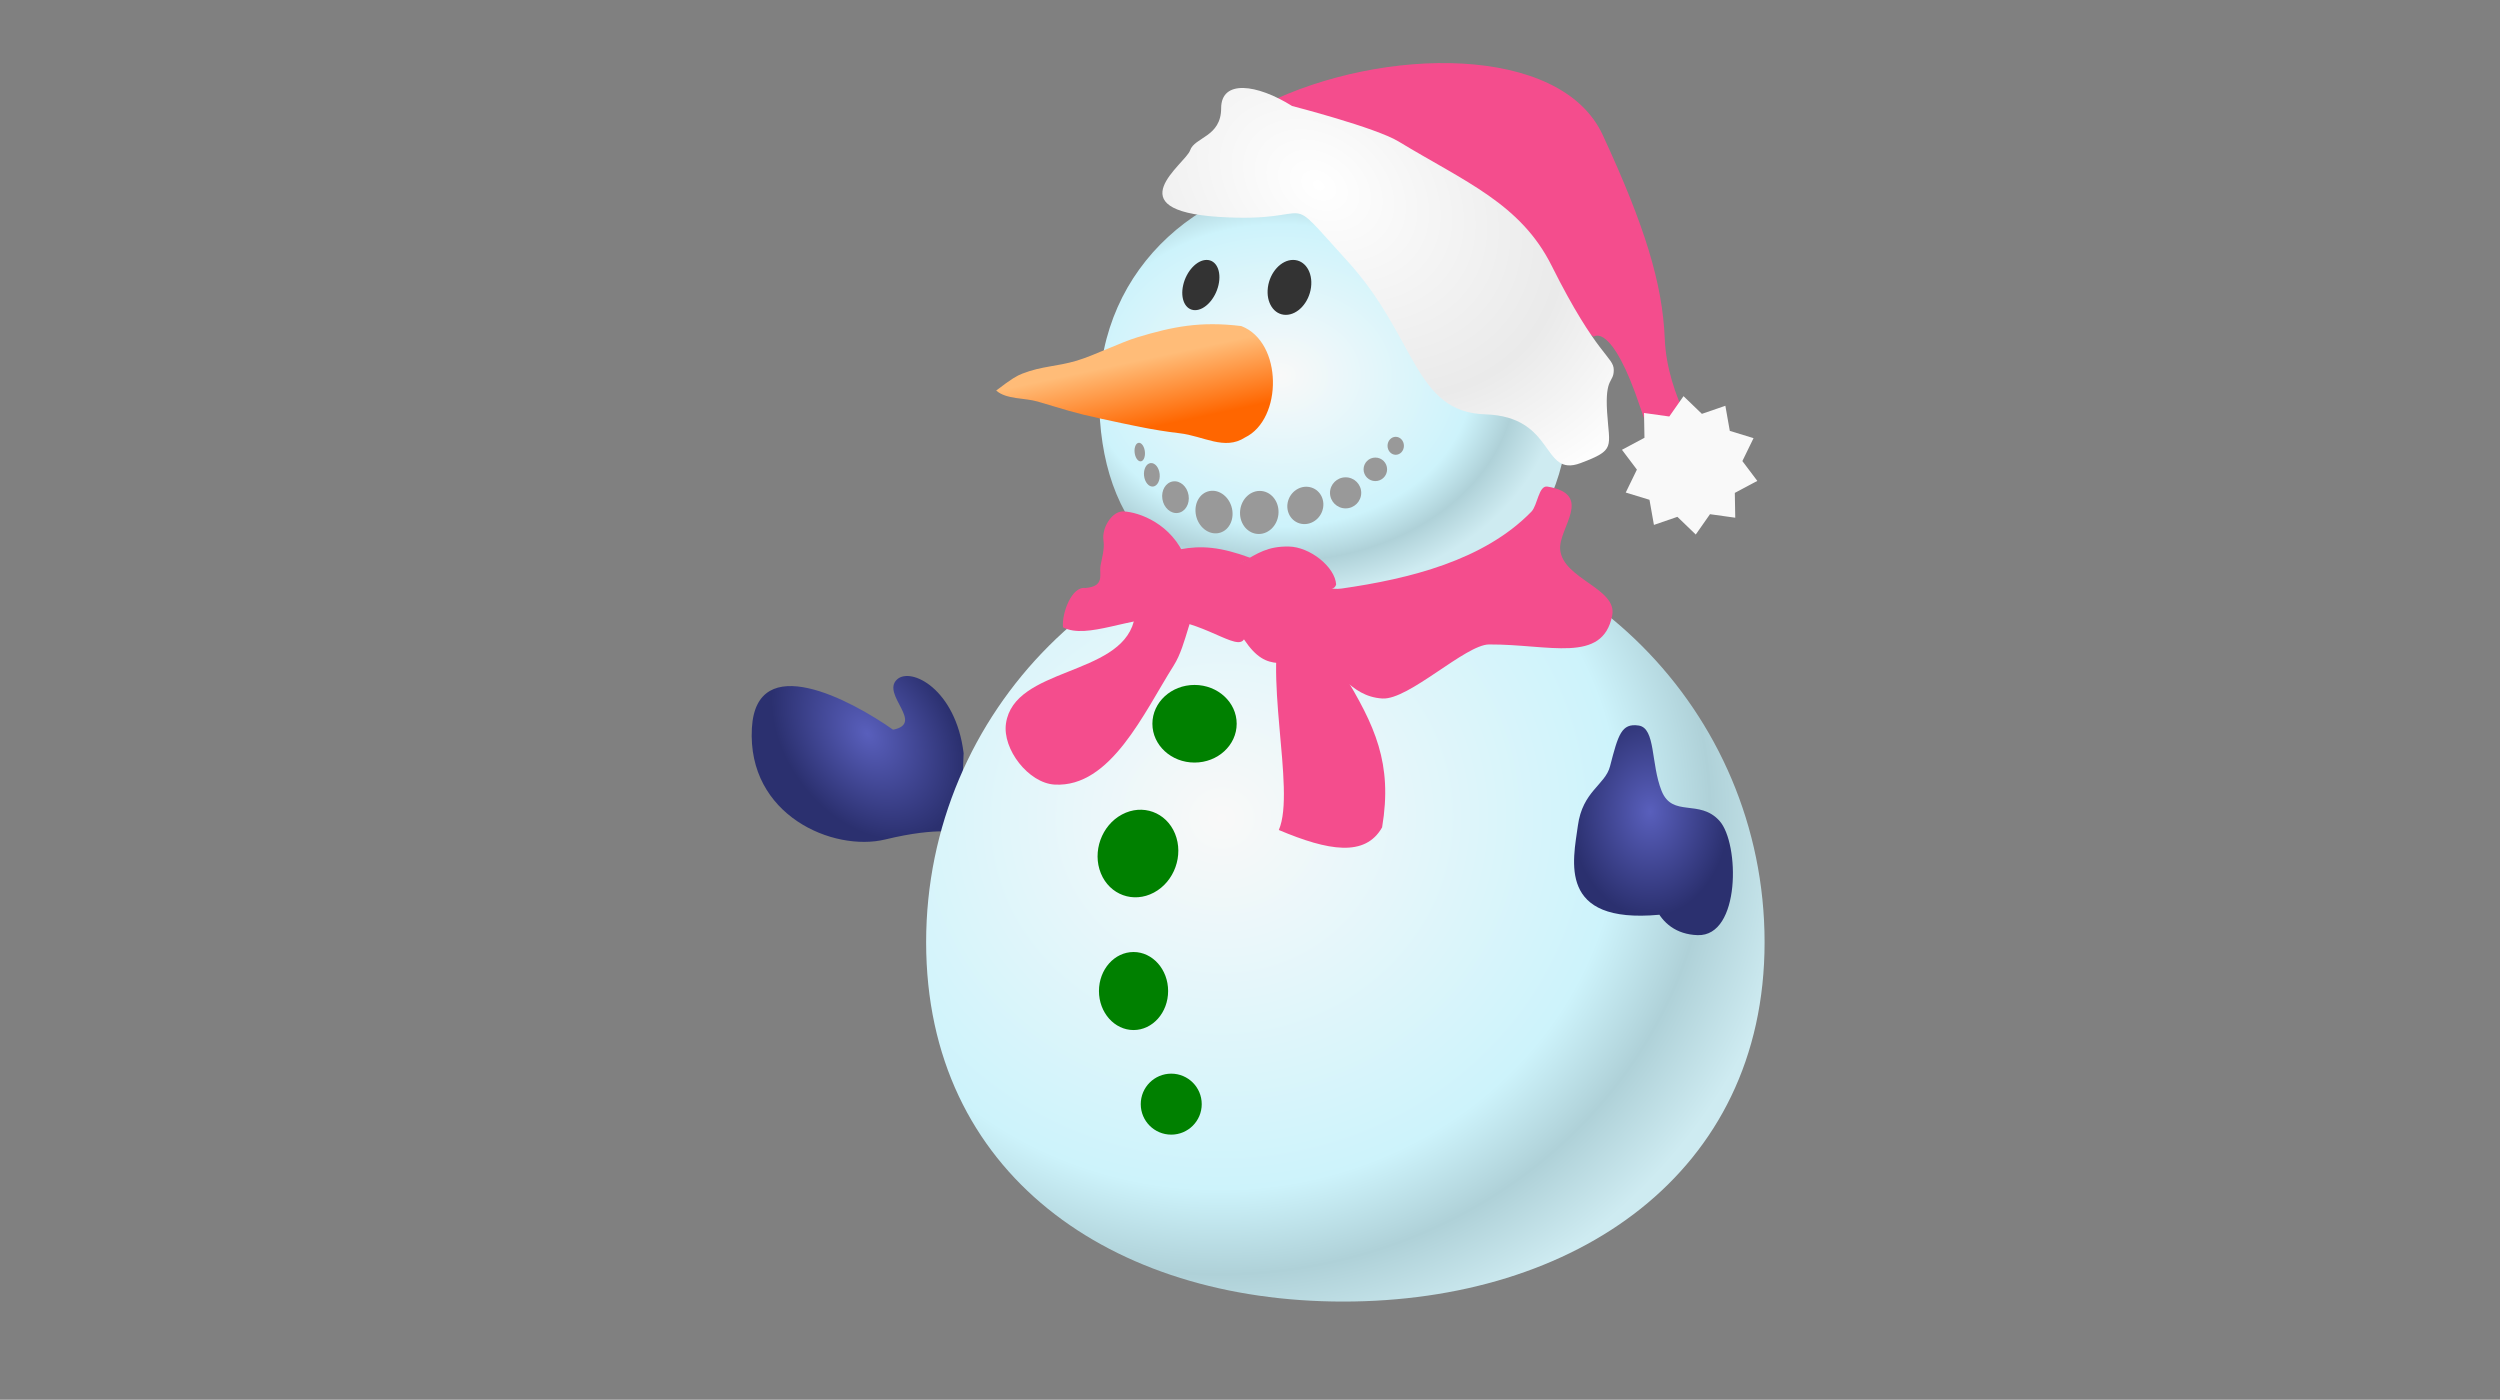 <svg version="1.1" id="Layer_1" xmlns="http://www.w3.org/2000/svg" xmlns:xlink="http://www.w3.org/1999/xlink" viewBox="0 0 768 430" enable-background="new 0 0 768 430" xml:space="preserve">
<rect x="0" y="0" width="768" height="430" fill="#808080" stroke="none"/>
<g transform="translate(-7.675,-6.68)">
	
		<radialGradient id="SVGID_1_" cx="293.028" cy="223.344" r="22.649" gradientTransform="matrix(0.936 1.276 -0.907 0.665 202.45 -290.373)" gradientUnits="userSpaceOnUse">
		<stop  offset="0" style="stop-color:#595FBC"/>
		<stop  offset="1" style="stop-color:#2B306F"/>
	</radialGradient>
	<path fill="url(#SVGID_1_)" d="M303.701,238.069c-2.41-19.755-16.245-26.615-20.477-22.646c-4.917,4.61,8.671,13.491-1.205,15.419
		c-13.009-9.154-42.02-24.674-43.365-0.481c-1.491,26.84,25.056,38.065,40.955,34.208c16.916-4.1,23.127-1.926,23.127-1.926
		L303.701,238.069z"/>
	
		<radialGradient id="SVGID_2_" cx="453.136" cy="720.413" r="90.506" gradientTransform="matrix(1.967 -0.073 0.068 1.837 -557.285 -1032.3)" gradientUnits="userSpaceOnUse">
		<stop  offset="0" style="stop-color:#F9F9F9"/>
		<stop  offset="0.685" style="stop-color:#CDF3FB"/>
		<stop  offset="0.842" style="stop-color:#AFD1D8"/>
		<stop  offset="1" style="stop-color:#CEEBF1"/>
	</radialGradient>
	<path fill="url(#SVGID_2_)" d="M549.755,296.136c0,71.127-58.341,110.386-129.467,110.386
		c-71.126,0-128.103-39.261-128.103-110.386c0-71.127,57.659-128.785,128.784-128.785
		C492.095,167.351,549.755,225.011,549.755,296.136z"/>
	
		<radialGradient id="SVGID_3_" cx="487.904" cy="675.031" r="51.156" gradientTransform="matrix(1.682 0.019 -0.015 1.324 -409.547 -780.999)" gradientUnits="userSpaceOnUse">
		<stop  offset="0" style="stop-color:#F9F9F9"/>
		<stop  offset="0.685" style="stop-color:#CDF3FB"/>
		<stop  offset="0.842" style="stop-color:#AFD1D8"/>
		<stop  offset="1" style="stop-color:#CEEBF1"/>
	</radialGradient>
	<path fill="url(#SVGID_3_)" d="M489.792,128.511c0,39.89-21.776,64.128-72.229,64.733c-50.45,0.604-72.229-24.843-72.229-64.733
		c0-39.891,32.337-68.141,72.229-68.141C457.455,60.37,489.792,88.619,489.792,128.511z"/>
	
		<linearGradient id="SVGID_4_" gradientUnits="userSpaceOnUse" x1="240.547" y1="312.395" x2="243.601" y2="326.659" gradientTransform="matrix(1.437 0 0 1.437 9.19 -330.943)">
		<stop  offset="0" style="stop-color:#FFBC78"/>
		<stop  offset="1" style="stop-color:#FF6600"/>
	</linearGradient>
	<path fill="url(#SVGID_4_)" d="M388.999,106.847c-12.61-1.553-21.14,0.21-31.806,3.415c-5.238,1.573-13.497,5.658-18.742,7.217
		c-6.234,1.854-10.627,1.619-16.692,3.97c-1.747,0.677-3.314,1.575-8.051,5.208c3.092,2.763,8.732,2.207,12.77,3.391
		c8.598,2.521,10.883,3.429,19.645,5.301c8.316,1.778,15.459,3.444,23.907,4.423c7.422,0.858,13.822,5.377,20.09,1.314
		C401.737,135.512,401.806,111.778,388.999,106.847z"/>
	<path fill="#333333" d="M381.996,94.245c-0.975,4.257-4.192,7.712-7.188,7.717c-2.995,0.004-4.632-3.444-3.657-7.702
		c0.001-0.005,0.002-0.011,0.004-0.016c0.975-4.257,4.192-7.712,7.188-7.716c2.995-0.005,4.631,3.443,3.657,7.702
		C381.998,94.233,381.997,94.24,381.996,94.245z"/>
	<path fill="#333333" d="M410.423,94.967c-0.614,4.656-4.076,8.435-7.736,8.438s-6.129-3.769-5.516-8.426c0-0.003,0-0.007,0-0.013
		c0.612-4.656,4.076-8.435,7.735-8.438c3.658-0.003,6.132,3.769,5.519,8.426C410.425,94.959,410.423,94.962,410.423,94.967z"/>
	<path fill="#999999" d="M359.317,144.991c0.302,1.541-0.128,3.045-0.961,3.361s-1.754-0.677-2.057-2.218
		c-0.001-0.002-0.001-0.005-0.002-0.009c-0.303-1.54,0.128-3.044,0.961-3.36c0.834-0.316,1.754,0.679,2.058,2.218
		C359.316,144.985,359.317,144.988,359.317,144.991z"/>
	<path fill="#999999" d="M433.793,150.858c0,1.996-1.616,3.614-3.611,3.614s-3.614-1.618-3.614-3.614s1.619-3.614,3.614-3.614
		S433.793,148.862,433.793,150.858z"/>
	<path fill="#999999" d="M425.843,158.085c0,2.635-2.146,4.771-4.795,4.771c-2.647,0-4.797-2.137-4.797-4.771
		c0-2.636,2.148-4.771,4.797-4.771C423.697,153.313,425.843,155.449,425.843,158.085z"/>
	<path fill="#999999" d="M363.919,152.302c0.203,1.987-0.707,3.707-2.03,3.846c-1.324,0.139-2.561-1.359-2.762-3.345
		c-0.001-0.007-0.001-0.015-0.002-0.022c-0.203-1.985,0.707-3.708,2.03-3.845c1.323-0.138,2.56,1.36,2.762,3.344
		C363.917,152.287,363.918,152.295,363.919,152.302z"/>
	<path fill="#999999" d="M372.804,158.837c0.424,2.667-1.033,5.094-3.252,5.418c-2.221,0.326-4.365-1.573-4.789-4.241
		c-0.001-0.009-0.002-0.016-0.004-0.024c-0.423-2.667,1.033-5.092,3.253-5.418c2.221-0.326,4.365,1.573,4.789,4.24
		C372.801,158.821,372.802,158.83,372.804,158.837z"/>
	<path fill="#999999" d="M410.52,156.442c2.885,0.901,4.397,4.094,3.382,7.131c-1.018,3.039-4.182,4.772-7.066,3.871
		c-2.886-0.9-4.397-4.094-3.383-7.132C404.47,157.275,407.634,155.541,410.52,156.442L410.52,156.442z"/>
	<path fill="#999999" d="M438.96,143.628c0.003,1.522-1.122,2.762-2.512,2.764c-1.391,0.002-2.519-1.229-2.521-2.752
		c0-0.002,0-0.006,0-0.01c-0.003-1.523,1.122-2.76,2.511-2.763c1.391-0.003,2.52,1.229,2.521,2.752
		C438.96,143.621,438.96,143.625,438.96,143.628z"/>
	<path fill="#999999" d="M379.271,157.524c3.054-0.564,6.137,1.873,6.887,5.442c0.75,3.571-1.119,6.922-4.173,7.486
		c-0.003,0-0.005,0.001-0.008,0.002c-3.054,0.564-6.138-1.874-6.888-5.443c-0.749-3.571,1.12-6.921,4.173-7.486
		C379.264,157.525,379.268,157.524,379.271,157.524z"/>
	<path fill="#999999" d="M395.259,157.522c3.24,0.357,5.539,3.597,5.138,7.233c-0.403,3.636-3.358,6.294-6.599,5.935
		c-0.004,0-0.006,0-0.01-0.001c-3.24-0.358-5.54-3.597-5.137-7.233c0.403-3.636,3.356-6.294,6.598-5.936
		C395.254,157.52,395.255,157.522,395.259,157.522z"/>
	<path fill="#008000" d="M387.583,229.016c0,6.586-5.797,11.924-12.947,11.924c-7.15,0-12.946-5.338-12.946-11.924
		s5.796-11.923,12.946-11.923C381.786,217.093,387.583,222.43,387.583,229.016z"/>
	<path fill="#008000" d="M368.648,262.802c2.706,6.627-0.202,14.719-6.495,18.078c-6.292,3.357-13.587,0.711-16.293-5.914
		c-2.706-6.627,0.202-14.722,6.494-18.08C358.649,253.526,365.943,256.177,368.648,262.802z"/>
	<path fill="#008000" d="M366.522,311.124c0,6.621-4.757,11.986-10.624,11.986s-10.625-5.364-10.625-11.986
		c0-6.62,4.756-11.986,10.625-11.986C361.766,299.137,366.522,304.504,366.522,311.124z"/>
	<path fill="#008000" d="M376.847,345.874c0,5.172-4.193,9.367-9.366,9.367s-9.367-4.195-9.367-9.367
		c0-5.173,4.194-9.368,9.367-9.368S376.847,340.701,376.847,345.874z"/>
	<path fill="#F44D8D" d="M400.529,261.657c15.275,6.449,26.542,8.348,31.729-0.811c3.311-19.7-2.243-31.325-11.97-47.356
		c-4.945-1.28-10.299-19.063-9.457-23.121c0.842-4.058,6.369-1.036,7.308-4.106c-0.308-5.413-8.036-11.583-14.567-11.687
		c-6.531-0.101-9.574,2.13-13.985,4.588c-5.607,3.125-14.869,6.163-17.663-0.888c-4.247-10.716-14.349-14.297-19.132-14.486
		c-0.319-0.013-0.602,0.031-0.894,0.085c-2.842,0.529-5.808,4.943-5.227,8.931c0.375,2.575-0.553,5.599-0.906,7.593
		c-0.497,2.813,1.479,6.398-4.682,6.921c-4.167-0.598-7.271,7.738-6.859,12.073c7.396,3.916,21.145-3.61,31.429-2.556
		c13.677,1.403,23.598,11.279,24.546,5.085c2.055-13.429,15.965-16.585,11.99-6.917C395.115,212.203,405.892,249.25,400.529,261.657
		L400.529,261.657z"/>
	<path fill="#F44D8D" d="M391.875,178.081c-9.339-3.439-15.129-3.869-21.682-2.651c-8.192,1.523-11.541,12.071-14.213,22.165
		c-4.459,16.84-36.745,14.082-39.269,31.319c-1.16,7.917,6.949,18.335,14.936,18.791c17.234,0.981,27.399-22.024,36.619-36.62
		c4.097-6.484,4.831-17.148,9.636-23.126C381.699,183.235,391.875,178.081,391.875,178.081L391.875,178.081z"/>
	<path fill="#F44D8D" d="M400.546,185.549c5.812-2.808,12.883,2.845,19.273,1.928c20.753-2.979,43.668-8.593,58.299-23.609
		c1.916-1.966,2.229-8.162,4.937-7.708c14.452,2.412,3.254,12.792,3.912,19.414c0.898,9.009,17.606,11.841,15.982,20.164
		c-2.922,14.978-19.375,8.818-37.849,8.917c-7.194,0.04-24.656,17.095-32.753,16.604c-10.412-0.63-13.339-10.296-20.239-10.895
		c-11.311-0.978-15.887,3.682-23.608-9.396C385.784,196.365,395.734,187.874,400.546,185.549z"/>
	<path fill="#F44D8D" d="M396.44,38.565c36.115-17.715,90.627-18.398,103.572,9.54c12.946,27.937,18.397,45.654,19.079,62.689
		c0.72,17.975,12.267,34.069,12.267,34.069l-8.177,4.769c0,0-4.771,2.727-11.584-17.716c-8.846-26.536-14.311-21.805-14.311-21.805"
		/>
	<path fill="#F9F9F9" d="M540.745,165.722l-7.76-1.082l-4.373,6.246l-5.641-5.436l-7.21,2.482l-1.365-7.713l-7.292-2.229
		l3.428-7.044l-4.591-6.089l6.914-3.685l-0.134-7.625l7.759,1.083l4.373-6.248l5.642,5.437l7.21-2.483l1.366,7.714l7.292,2.229
		l-3.429,7.045l4.59,6.09l-6.913,3.685L540.745,165.722z"/>
	
		<radialGradient id="SVGID_5_" cx="297.082" cy="148.293" r="48.237" gradientTransform="matrix(2.152 1.387 -1.006 1.561 -77.341 -579.905)" gradientUnits="userSpaceOnUse">
		<stop  offset="0" style="stop-color:#FFFFFF"/>
		<stop  offset="0.654" style="stop-color:#EAEAEA"/>
		<stop  offset="1" style="stop-color:#FFFFFF"/>
	</radialGradient>
	<path fill="url(#SVGID_5_)" d="M404.617,39.247c-10.9-6.814-21.804-8.177-21.804,0.682s-8.178,8.858-9.54,12.947
		c-1.364,4.088-23.168,18.398,8.859,20.442c32.025,2.044,18.399-9.539,39.522,13.628c21.123,23.168,20.441,46.335,42.246,47.016
		c21.805,0.681,17.196,19.53,29.301,14.991c10.901-4.089,8.858-4.77,8.176-15.672c-0.681-10.902,2.045-8.858,2.045-12.947
		c0-4.087-5.125-4.116-19.079-32.025c-9.54-19.08-26.609-25.781-47.017-38.159C430.213,45.836,404.617,39.247,404.617,39.247z"/>
	
		<radialGradient id="SVGID_6_" cx="351.693" cy="355.064" r="16.976" gradientTransform="matrix(1.437 0 0 1.9 9.19 -418.625)" gradientUnits="userSpaceOnUse">
		<stop  offset="0" style="stop-color:#595FBC"/>
		<stop  offset="1" style="stop-color:#2B306F"/>
	</radialGradient>
	<path fill="url(#SVGID_6_)" d="M525.422,263.598c0,0-7.553-1.68-10.202,7.232c-2.649,8.913,0.73,22.704,13.974,23.127
		c13.241,0.426,12.88-28.216,6.723-35.091c-6.155-6.876-14.475-0.903-17.805-9.237c-3.331-8.332-1.78-19.287-7.046-20.064
		c-5.264-0.777-6.267,2.764-8.789,12.527c-1.48,5.734-8.446,7.607-9.88,18.258c-1.437,10.648-6.388,30.236,24.99,27.347"/>
</g>
</svg>
